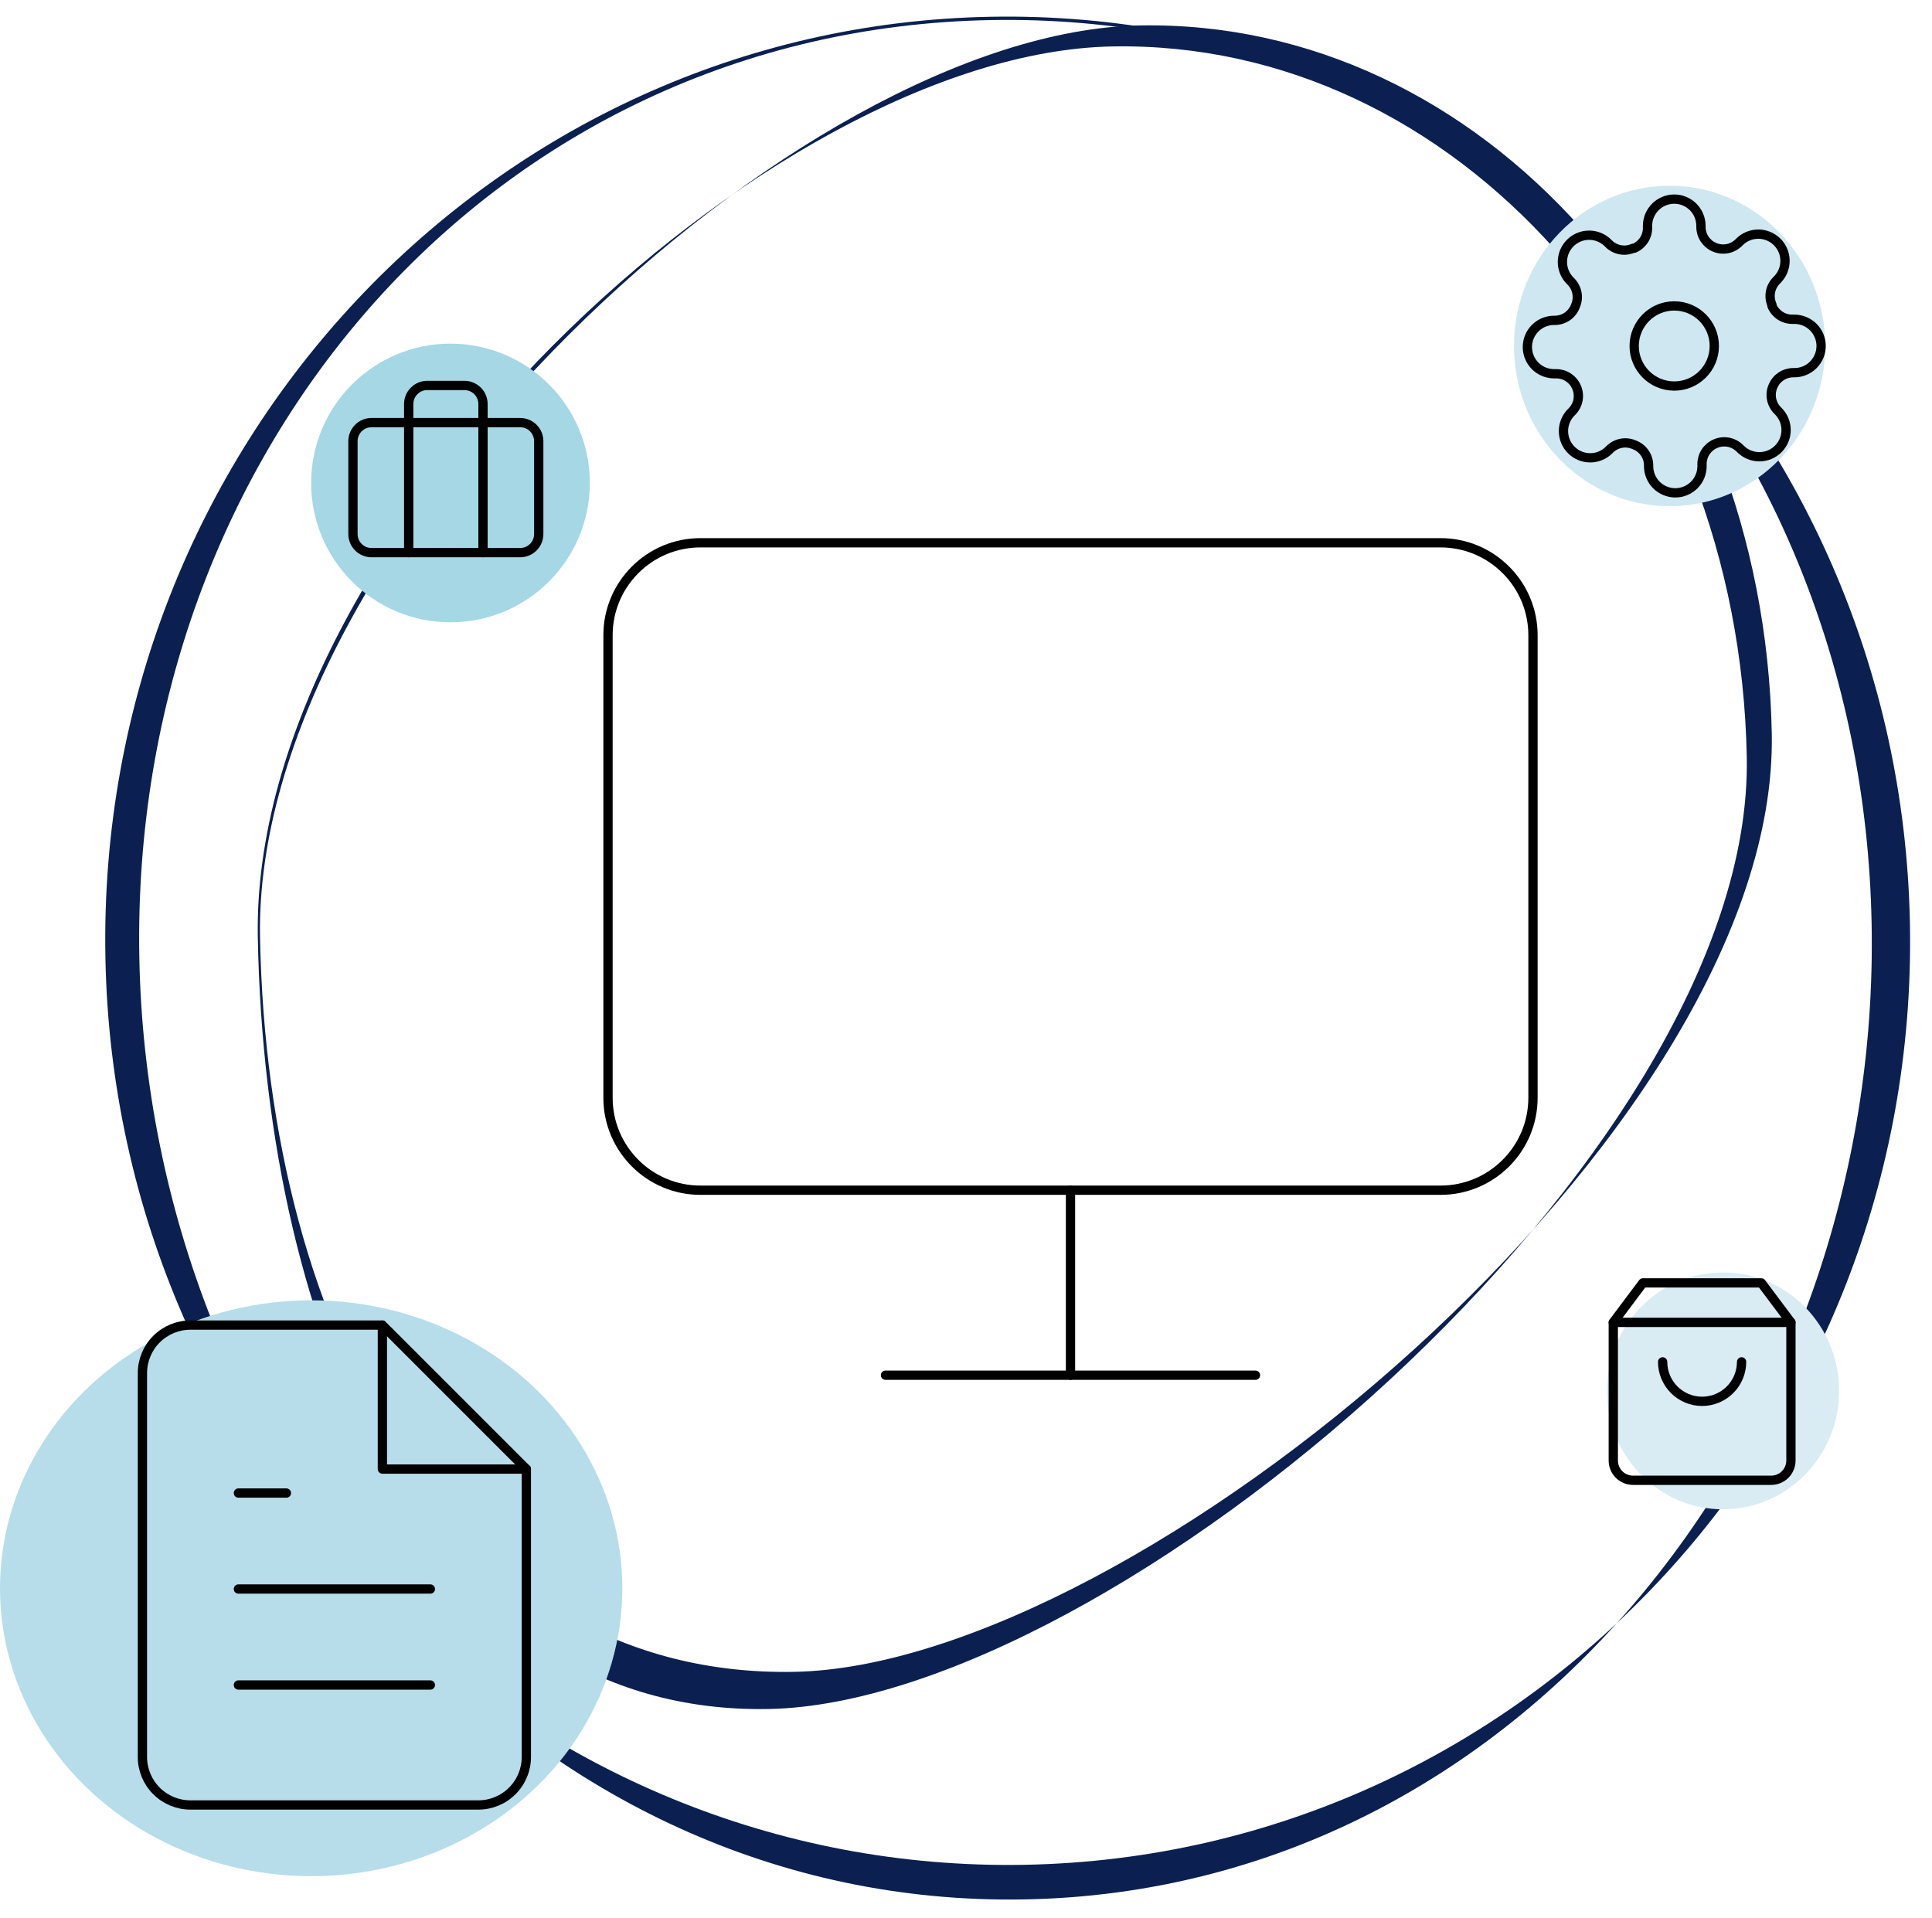 <svg width="416" height="413" viewBox="0 0 416 413" fill="none" xmlns="http://www.w3.org/2000/svg">
<path d="M411.249 198.969C413.291 308.856 327.966 399.554 220.671 401.548C113.375 403.541 24.739 316.076 22.697 206.189C20.655 96.302 105.98 5.604 213.276 3.611C320.572 1.617 409.208 89.082 411.249 198.969ZM30 206.189C32.035 315.683 113.759 410.987 220.671 409.001C327.582 407.014 405.035 308.463 403 198.969C400.965 89.475 320.201 2.336 213.289 4.323C106.378 6.309 27.965 96.695 30 206.189Z" fill="#0B2051"/>
<path d="M376.117 163.071C377.713 248.981 239.355 366.629 165.5 368.001C91.646 369.374 57.109 287.771 55.512 201.861C53.916 115.951 165.645 11.373 239.5 10.001C313.355 8.629 374.52 77.16 376.117 163.071ZM55.991 201.852C57.581 287.455 97.41 361.369 171 360.001C244.591 358.634 383.091 243.604 381.501 158.001C379.91 72.398 318.963 4.112 245.373 5.48C171.782 6.847 54.4 116.249 55.991 201.852Z" fill="#0B2051"/>
<ellipse cx="67" cy="342" rx="67" ry="62" fill="#B7DDEA"/>
<path d="M310.167 116.875H150.834C139.834 116.875 130.917 125.792 130.917 136.792V236.375C130.917 247.375 139.834 256.292 150.834 256.292H310.167C321.167 256.292 330.084 247.375 330.084 236.375V136.792C330.084 125.792 321.167 116.875 310.167 116.875Z" stroke="black" stroke-width="2" stroke-linecap="round" stroke-linejoin="round"/>
<path d="M190.667 296.125H270.334" stroke="black" stroke-width="2" stroke-linecap="round" stroke-linejoin="round"/>
<path d="M230.5 256.291V296.124" stroke="black" stroke-width="2" stroke-linecap="round" stroke-linejoin="round"/>
<ellipse cx="371" cy="299.5" rx="25" ry="25.5" fill="#D9EBF3"/>
<path d="M353.75 276.25L347.375 284.75V314.5C347.375 315.627 347.823 316.708 348.62 317.505C349.417 318.302 350.498 318.75 351.625 318.75H381.375C382.502 318.75 383.583 318.302 384.38 317.505C385.177 316.708 385.625 315.627 385.625 314.5V284.75L379.25 276.25H353.75Z" stroke="black" stroke-width="2" stroke-linecap="round" stroke-linejoin="round"/>
<path d="M347.375 284.75H385.625" stroke="black" stroke-width="2" stroke-linecap="round" stroke-linejoin="round"/>
<path d="M375 293.25C375 295.504 374.104 297.666 372.51 299.26C370.916 300.854 368.754 301.75 366.5 301.75C364.246 301.75 362.084 300.854 360.49 299.26C358.896 297.666 358 295.504 358 293.25" stroke="black" stroke-width="2" stroke-linecap="round" stroke-linejoin="round"/>
<circle cx="97" cy="104" r="30" fill="#A5D7E5"/>
<ellipse cx="359.5" cy="74.5" rx="33.5" ry="34.5" fill="#CFE7F0"/>
<path d="M82.334 285.334H41C38.26 285.334 35.631 286.423 33.694 288.361C31.756 290.298 30.667 292.927 30.667 295.667V378.334C30.667 381.075 31.756 383.703 33.694 385.641C35.631 387.579 38.26 388.667 41 388.667H103C105.741 388.667 108.369 387.579 110.307 385.641C112.245 383.703 113.334 381.075 113.334 378.334V316.334L82.334 285.334Z" stroke="black" stroke-width="2" stroke-linecap="round" stroke-linejoin="round"/>
<path d="M82.333 285.334V316.334H113.333" stroke="black" stroke-width="2" stroke-linecap="round" stroke-linejoin="round"/>
<path d="M92.666 342.166H51.333" stroke="black" stroke-width="2" stroke-linecap="round" stroke-linejoin="round"/>
<path d="M92.666 362.834H51.333" stroke="black" stroke-width="2" stroke-linecap="round" stroke-linejoin="round"/>
<path d="M61.666 321.5H56.5H51.333" stroke="black" stroke-width="2" stroke-linecap="round" stroke-linejoin="round"/>
<path d="M360.5 83.125C365.263 83.125 369.125 79.263 369.125 74.5C369.125 69.737 365.263 65.875 360.5 65.875C355.737 65.875 351.875 69.737 351.875 74.5C351.875 79.263 355.737 83.125 360.5 83.125Z" stroke="black" stroke-width="2" stroke-linecap="round" stroke-linejoin="round"/>
<path d="M381.775 83.125C381.392 83.992 381.278 84.954 381.447 85.887C381.616 86.819 382.061 87.68 382.724 88.358L382.896 88.53C383.431 89.064 383.855 89.698 384.144 90.396C384.434 91.094 384.583 91.843 384.583 92.598C384.583 93.354 384.434 94.102 384.144 94.8C383.855 95.498 383.431 96.132 382.896 96.666C382.362 97.201 381.728 97.625 381.03 97.914C380.332 98.204 379.584 98.353 378.828 98.353C378.072 98.353 377.324 98.204 376.626 97.914C375.928 97.625 375.294 97.201 374.76 96.666L374.587 96.494C373.91 95.831 373.049 95.386 372.117 95.217C371.184 95.048 370.222 95.162 369.355 95.545C368.505 95.909 367.779 96.515 367.269 97.286C366.758 98.057 366.484 98.961 366.48 99.886V100.375C366.48 101.9 365.874 103.363 364.796 104.441C363.718 105.519 362.255 106.125 360.73 106.125C359.205 106.125 357.742 105.519 356.664 104.441C355.586 103.363 354.98 101.9 354.98 100.375V100.116C354.958 99.165 354.65 98.242 354.096 97.468C353.542 96.693 352.768 96.104 351.875 95.775C351.008 95.392 350.046 95.278 349.113 95.447C348.181 95.616 347.32 96.061 346.642 96.724L346.47 96.896C345.936 97.431 345.302 97.855 344.604 98.144C343.906 98.434 343.158 98.583 342.402 98.583C341.646 98.583 340.898 98.434 340.2 98.144C339.502 97.855 338.868 97.431 338.334 96.896C337.799 96.362 337.375 95.728 337.086 95.03C336.796 94.332 336.647 93.584 336.647 92.828C336.647 92.073 336.796 91.324 337.086 90.626C337.375 89.928 337.799 89.294 338.334 88.76L338.506 88.588C339.169 87.91 339.614 87.049 339.783 86.117C339.952 85.184 339.838 84.222 339.455 83.355C339.091 82.505 338.485 81.779 337.714 81.269C336.943 80.758 336.039 80.484 335.114 80.48H334.625C333.1 80.48 331.637 79.874 330.559 78.796C329.481 77.718 328.875 76.255 328.875 74.73C328.875 73.205 329.481 71.743 330.559 70.664C331.637 69.586 333.1 68.98 334.625 68.98H334.884C335.835 68.958 336.758 68.65 337.532 68.096C338.307 67.542 338.896 66.768 339.225 65.875C339.608 65.008 339.722 64.046 339.553 63.113C339.384 62.181 338.939 61.32 338.276 60.642L338.104 60.47C337.569 59.936 337.145 59.302 336.856 58.604C336.566 57.906 336.417 57.157 336.417 56.402C336.417 55.646 336.566 54.898 336.856 54.2C337.145 53.502 337.569 52.868 338.104 52.334C338.638 51.799 339.272 51.375 339.97 51.086C340.668 50.796 341.416 50.647 342.172 50.647C342.928 50.647 343.676 50.796 344.374 51.086C345.072 51.375 345.706 51.799 346.24 52.334L346.412 52.506C347.09 53.169 347.951 53.614 348.883 53.783C349.816 53.952 350.778 53.838 351.645 53.455H351.875C352.725 53.091 353.451 52.485 353.961 51.714C354.472 50.943 354.746 50.039 354.75 49.114V48.625C354.75 47.1 355.356 45.638 356.434 44.559C357.512 43.481 358.975 42.875 360.5 42.875C362.025 42.875 363.488 43.481 364.566 44.559C365.644 45.638 366.25 47.1 366.25 48.625V48.884C366.254 49.809 366.528 50.713 367.039 51.484C367.549 52.255 368.275 52.861 369.125 53.225C369.992 53.608 370.954 53.722 371.887 53.553C372.819 53.384 373.68 52.939 374.357 52.276L374.53 52.104C375.064 51.569 375.698 51.145 376.396 50.856C377.094 50.566 377.842 50.417 378.598 50.417C379.354 50.417 380.102 50.566 380.8 50.856C381.498 51.145 382.132 51.569 382.666 52.104C383.201 52.638 383.625 53.272 383.914 53.97C384.204 54.668 384.353 55.416 384.353 56.172C384.353 56.928 384.204 57.676 383.914 58.374C383.625 59.072 383.201 59.706 382.666 60.24L382.494 60.413C381.831 61.09 381.386 61.951 381.217 62.883C381.048 63.816 381.162 64.778 381.545 65.645V65.875C381.909 66.725 382.515 67.451 383.286 67.961C384.057 68.472 384.961 68.746 385.886 68.75H386.375C387.9 68.75 389.363 69.356 390.441 70.434C391.519 71.513 392.125 72.975 392.125 74.5C392.125 76.025 391.519 77.487 390.441 78.566C389.363 79.644 387.9 80.25 386.375 80.25H386.116C385.191 80.254 384.287 80.528 383.516 81.039C382.745 81.549 382.139 82.275 381.775 83.125V83.125Z" stroke="black" stroke-width="2" stroke-linecap="round" stroke-linejoin="round"/>
<path d="M112 91H80C77.791 91 76 92.791 76 95V115C76 117.209 77.791 119 80 119H112C114.209 119 116 117.209 116 115V95C116 92.791 114.209 91 112 91Z" stroke="black" stroke-width="2" stroke-linecap="round" stroke-linejoin="round"/>
<path d="M104 119V87C104 85.939 103.579 84.922 102.828 84.172C102.078 83.421 101.061 83 100 83H92C90.939 83 89.922 83.421 89.172 84.172C88.421 84.922 88 85.939 88 87V119" stroke="black" stroke-width="2" stroke-linecap="round" stroke-linejoin="round"/>
</svg>
